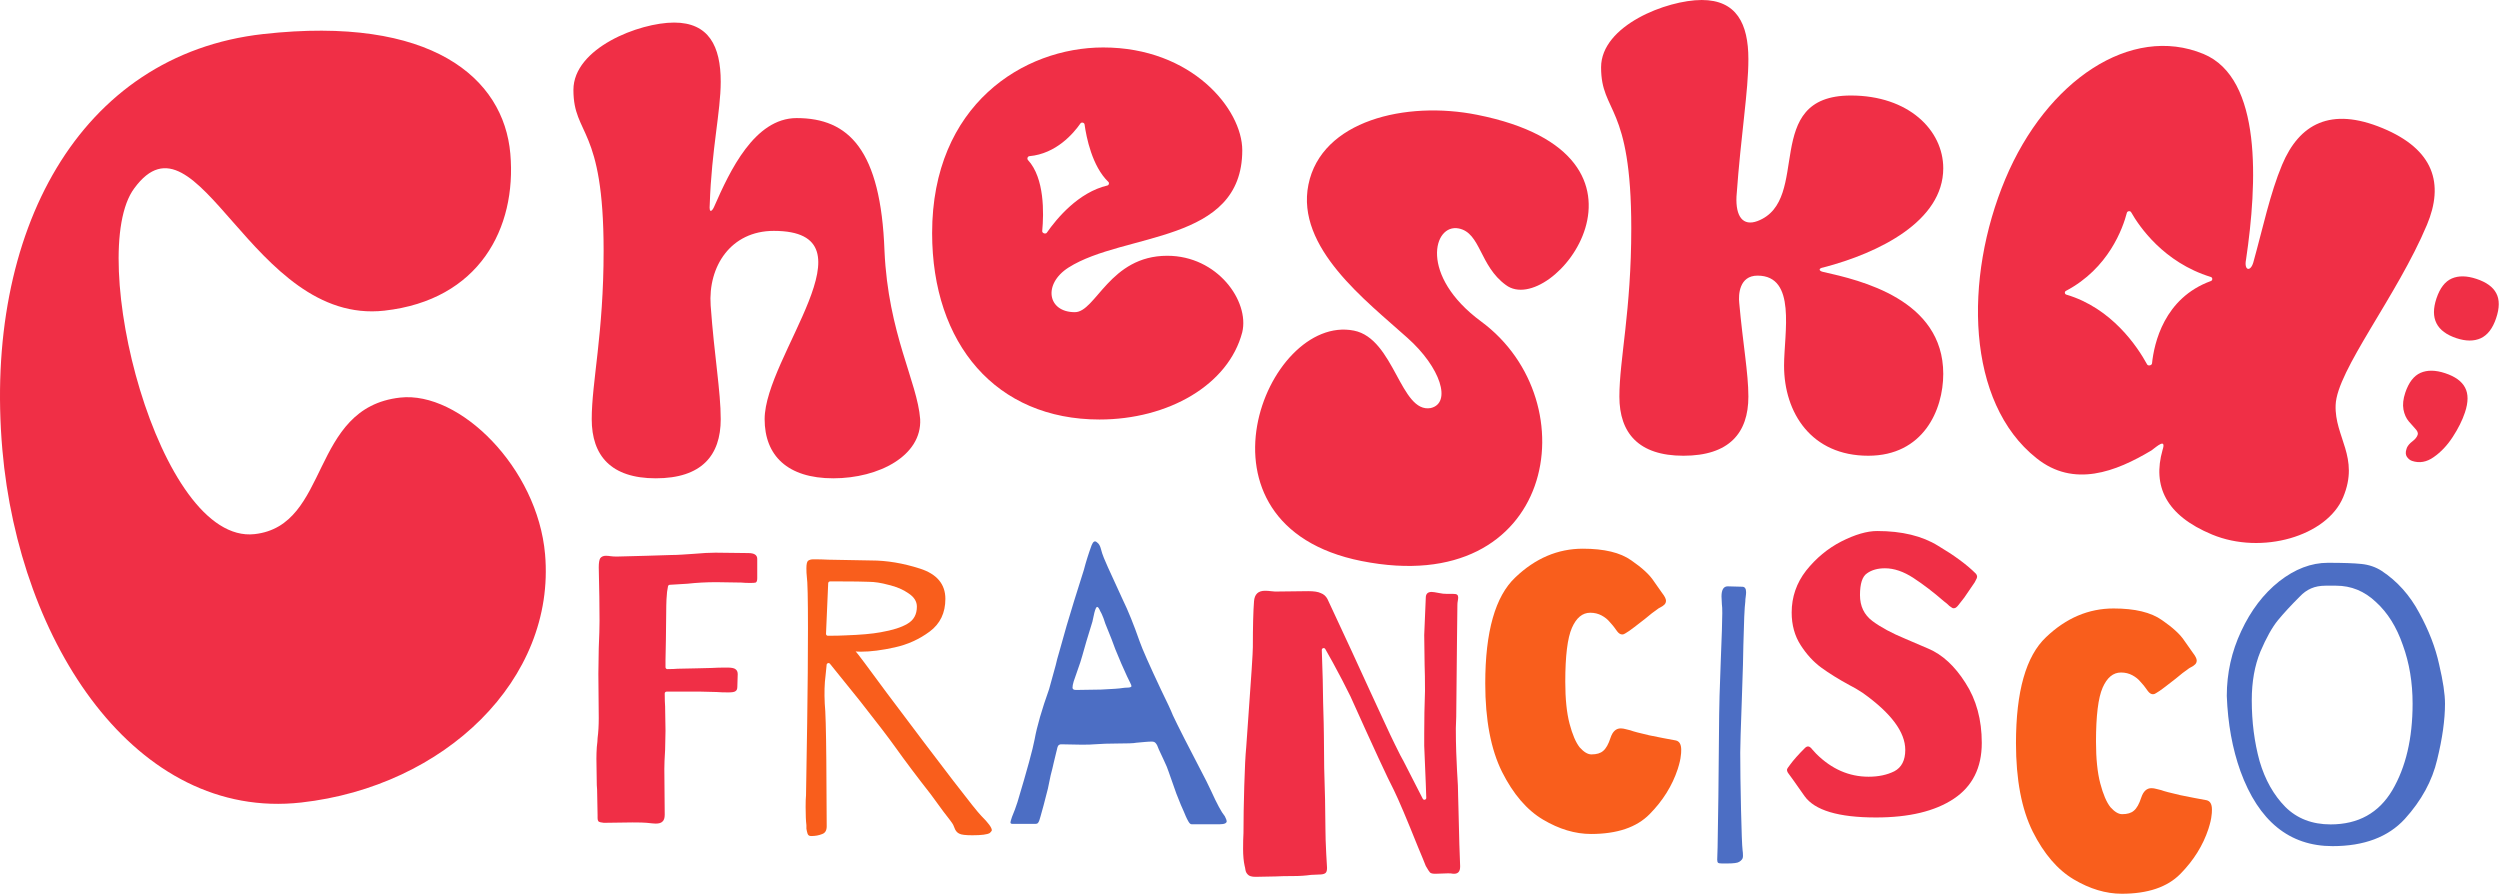 <svg width="1007" height="360" viewBox="0 0 1007 360" fill="none" xmlns="http://www.w3.org/2000/svg">
<path d="M260.361 223.869L270.424 223.556C271.682 223.556 273.097 223.504 274.669 223.4C276.242 223.296 277.814 223.191 279.386 223.087C282.951 222.775 285.886 222.618 288.192 222.618L301.4 222.775C303.811 222.775 305.016 223.556 305.016 225.12V232.937C305.016 233.875 304.806 234.448 304.387 234.656C304.073 234.761 303.339 234.813 302.186 234.813C300.823 234.813 299.618 234.761 298.569 234.656L288.506 234.5C284.523 234.5 280.644 234.709 276.871 235.125L269.762 235.558C269.413 235.579 269.125 235.838 269.067 236.183L268.694 238.409C268.485 240.702 268.38 242.526 268.38 243.881L268.223 257.795L268.065 265.768V268.77C268.065 269.185 268.401 269.521 268.816 269.518C270.64 269.507 272.014 269.456 272.94 269.364L280.487 269.208L286.777 269.051C288.244 268.947 290.288 268.895 292.909 268.895C294.586 268.895 295.687 269.104 296.211 269.52C296.84 269.937 297.154 270.615 297.154 271.553L296.997 276.712C296.997 277.546 296.735 278.119 296.211 278.432C295.792 278.744 294.848 278.901 293.381 278.901C291.494 278.901 289.921 278.849 288.663 278.744L282.374 278.588H268.501C268.087 278.588 267.751 278.924 267.752 279.338C267.761 281.666 267.813 283.397 267.908 284.529L268.065 294.379L267.908 302.039C267.698 305.374 267.594 307.928 267.594 309.7L267.751 328.148C267.751 329.503 267.436 330.441 266.807 330.962C266.283 331.483 265.392 331.744 264.134 331.744C263.61 331.744 262.405 331.64 260.518 331.431C259.575 331.327 257.635 331.275 254.7 331.275L243.222 331.431C242.131 331.333 241.416 331.141 241.075 330.856C241.038 330.824 241.006 330.786 240.981 330.743C240.798 330.438 240.706 330.042 240.706 329.555C240.706 328.93 240.706 328.513 240.706 328.304L240.549 320.018C240.549 318.559 240.496 317.308 240.392 316.266L240.234 305.635C240.234 304.072 240.287 302.508 240.392 300.945C240.601 299.277 240.706 298.079 240.706 297.349C241.021 294.952 241.178 292.242 241.178 289.219L241.021 271.396L241.178 261.078C241.387 256.284 241.492 252.636 241.492 250.134C241.492 244.297 241.387 237.106 241.178 228.559C241.178 226.683 241.387 225.432 241.807 224.807C242.331 224.182 243.065 223.869 244.008 223.869C244.637 223.869 245.266 223.921 245.895 224.025C246.629 224.13 247.467 224.182 248.411 224.182L260.361 223.869Z" fill="#F02F46"/>
<path d="M395.263 328.628C398.094 331.442 399.509 333.37 399.509 334.412C399.509 334.614 399.264 334.961 398.775 335.454C398.74 335.489 398.703 335.521 398.661 335.546C397.678 336.145 395.34 336.445 391.647 336.445C388.921 336.445 387.192 336.236 386.458 335.819C385.724 335.507 385.148 334.934 384.728 334.1C384.414 333.266 384.152 332.641 383.942 332.224C383.628 331.598 382.317 329.826 380.011 326.908C377.81 323.885 376.133 321.593 374.98 320.029C369.424 312.942 364.602 306.532 360.514 300.799C357.998 297.256 353.333 291.158 346.52 282.507L344.004 279.381L334.302 267.357C333.881 266.835 333.039 267.086 332.972 267.753L332.526 272.189C332.106 275.316 332.002 279.068 332.211 283.445C332.526 286.364 332.735 293.92 332.84 306.115C332.945 318.309 332.997 327.221 332.997 332.849C332.997 334.517 332.368 335.559 331.11 335.976C329.853 336.497 328.385 336.758 326.708 336.758C325.974 336.758 325.502 336.445 325.293 335.819C325.088 335.209 324.933 334.55 324.829 333.84C324.824 333.805 324.821 333.769 324.821 333.733C324.821 333.034 324.821 332.583 324.821 332.38C324.611 330.712 324.507 328.263 324.507 325.032C324.507 322.947 324.559 321.384 324.664 320.342C324.769 314.714 324.926 304.916 325.136 290.95C325.345 276.879 325.45 264.268 325.45 253.115C325.45 241.129 325.293 234.146 324.978 232.166C324.873 231.332 324.821 230.238 324.821 228.883C324.821 227.319 325.031 226.329 325.45 225.912C325.974 225.495 326.708 225.287 327.651 225.287C329.748 225.287 331.792 225.339 333.784 225.443L350.922 225.756C357.212 225.756 363.763 226.85 370.577 229.039C377.391 231.228 380.797 235.293 380.797 241.233C380.797 246.862 378.701 251.239 374.508 254.366C370.315 257.493 365.598 259.63 360.357 260.776C355.22 261.923 350.713 262.496 346.834 262.496C345.472 262.496 344.738 262.444 344.633 262.339C345.262 262.965 349.402 268.489 357.055 278.912C380.116 309.659 392.852 326.231 395.263 328.628ZM332.717 255.304C332.698 255.73 333.04 256.086 333.467 256.085C336.54 256.078 338.9 256.026 340.545 255.929C346.625 255.721 351.342 255.304 354.696 254.679C359.518 253.845 363.134 252.698 365.545 251.239C368.061 249.78 369.319 247.487 369.319 244.36C369.319 242.276 368.219 240.504 366.017 239.045C363.816 237.481 361.143 236.335 357.998 235.605C354.958 234.771 352.285 234.355 349.979 234.355C347.358 234.25 343.689 234.198 338.972 234.198H334.345C333.943 234.198 333.613 234.515 333.595 234.916L332.717 255.304Z" fill="#F95E1C"/>
<path d="M493.27 328.657C493.31 328.704 493.343 328.755 493.371 328.81C493.867 329.805 494.116 330.455 494.116 330.759C494.116 331.593 493.172 332.01 491.285 332.01H479.964C479.545 332.01 479.126 331.645 478.706 330.916C478.287 330.186 477.92 329.456 477.606 328.727C477.291 327.997 477.029 327.372 476.819 326.851C476.295 325.808 475.299 323.411 473.832 319.659C472.469 315.907 471.421 312.936 470.687 310.748C470.373 309.705 469.744 308.194 468.8 306.214C467.875 304.168 467.201 302.725 466.78 301.884C466.764 301.852 466.75 301.819 466.739 301.785C466.338 300.6 465.937 299.795 465.536 299.373C465.511 299.347 465.488 299.32 465.465 299.293C465.148 298.904 464.635 298.709 463.926 298.709C463.192 298.709 462.249 298.762 461.096 298.866C460.064 298.968 458.931 299.071 457.697 299.173C457.657 299.177 457.618 299.183 457.579 299.192C456.682 299.391 454.08 299.491 449.775 299.491C446.735 299.491 443.747 299.595 440.812 299.804C439.869 299.908 438.191 299.96 435.78 299.96L427.447 299.804C426.946 299.804 426.54 299.994 426.231 300.376C426.202 300.411 426.179 300.449 426.159 300.49C425.964 300.896 425.817 301.397 425.717 301.993C425.612 302.514 425.508 302.931 425.403 303.243L424.459 307.152C424.145 308.611 423.726 310.331 423.202 312.311C422.782 314.187 422.415 315.959 422.101 317.627L420.371 324.349L419.113 328.883C418.799 330.134 418.484 330.968 418.17 331.385C417.96 331.697 417.593 331.854 417.069 331.854H407.792C407.268 331.854 407.006 331.645 407.006 331.228C407.006 331.02 407.216 330.29 407.635 329.039C408.474 327.059 409.207 325.079 409.836 323.099C413.715 310.174 416.021 301.732 416.755 297.771C417.698 292.56 419.637 285.837 422.573 277.604C423.516 274.06 424.407 270.829 425.246 267.91C425.56 266.451 426.032 264.679 426.661 262.595C428.652 255.299 430.644 248.472 432.636 242.114L436.567 229.607C437.405 226.376 438.453 223.041 439.711 219.601C440.327 218.071 441.043 217.689 441.859 218.455C441.895 218.489 441.934 218.52 441.974 218.549C442.572 218.972 443.024 219.687 443.328 220.696C443.642 221.738 443.852 222.467 443.957 222.884C444.271 224.135 447.049 230.389 452.29 241.645C454.387 245.918 456.641 251.495 459.052 258.374C460.1 261.396 462.983 267.91 467.7 277.916C470.111 282.815 471.683 286.202 472.417 288.078C474.094 291.726 478.601 300.586 485.939 314.656L487.826 318.565C490.199 323.798 492.014 327.162 493.27 328.657ZM452.133 277.134C452.867 277.03 453.496 276.978 454.02 276.978C454.544 276.978 454.963 276.926 455.278 276.822C455.592 276.718 455.75 276.561 455.75 276.353C455.75 276.144 455.592 275.727 455.278 275.102C454.754 274.164 453.548 271.558 451.661 267.285C449.775 262.907 448.464 259.624 447.73 257.436C446.682 254.934 445.844 252.85 445.215 251.182C444.691 249.514 444.271 248.368 443.957 247.742C443.754 247.239 443.502 246.735 443.202 246.231C443.181 246.196 443.163 246.16 443.148 246.123C442.946 245.628 442.744 245.23 442.542 244.928C442.332 244.616 442.122 244.459 441.913 244.459C441.598 244.459 441.231 245.241 440.812 246.804C440.498 248.368 440.236 249.566 440.026 250.4C438.139 256.445 436.776 261.031 435.938 264.158C435.518 265.722 434.889 267.65 434.051 269.943C433.317 272.132 432.793 273.643 432.479 274.477C432.164 275.519 432.007 276.353 432.007 276.978C432.007 277.604 432.479 277.916 433.422 277.916C435.623 277.916 438.978 277.864 443.485 277.76C448.097 277.551 450.98 277.343 452.133 277.134Z" fill="#4C6EC4"/>
<path d="M526.976 238.119C529.282 238.119 530.959 238.38 532.007 238.901C533.16 239.318 534.051 240.1 534.68 241.246C535.729 243.435 537.039 246.249 538.611 249.689L544.429 262.196L551.819 278.299C553.182 281.217 554.964 285.074 557.165 289.868C559.367 294.663 560.939 297.998 561.882 299.874C563.664 303.522 564.817 305.763 565.342 306.597L573.085 321.733C573.45 322.447 574.53 322.167 574.502 321.366L574.304 315.664L573.675 300.343V295.653C573.675 289.92 573.78 284.136 573.99 278.299C573.99 273.921 573.937 270.378 573.832 267.668L573.675 255.786L574.304 240.777C574.304 239.214 575.09 238.432 576.663 238.432C577.187 238.432 578.235 238.588 579.807 238.901C580.751 239.11 581.747 239.214 582.795 239.214C583.843 239.214 584.682 239.214 585.311 239.214C586.082 239.214 586.588 239.302 586.827 239.479C586.866 239.508 586.904 239.539 586.943 239.57C587.218 239.784 587.355 240.134 587.355 240.621C587.355 241.038 587.302 241.507 587.198 242.028C587.093 242.549 587.04 243.122 587.04 243.748L586.883 257.193L586.569 288.774L586.411 293.308C586.411 296.851 586.464 300.082 586.569 303.001C586.673 305.919 586.778 308.316 586.883 310.192C587.198 314.674 587.355 318.426 587.355 321.449C587.355 321.032 587.512 327.234 587.827 340.053L588.141 348.809V349.121C588.141 351.177 587.172 352.118 585.235 351.943C585.181 351.938 585.128 351.926 585.076 351.912C584.741 351.823 584.138 351.779 583.267 351.779L578.707 351.935H577.763C577.054 351.935 576.492 351.789 576.077 351.498C576.048 351.477 576.021 351.454 575.997 351.428C575.675 351.086 575.111 350.212 574.304 348.809C573.99 348.079 573.57 347.037 573.046 345.682C572.522 344.327 571.893 342.815 571.159 341.148C566.652 329.891 563.402 322.231 561.411 318.166C559.105 313.788 553.287 301.229 543.957 280.488C541.861 276.214 539.502 271.681 536.882 266.886L533.823 261.433C533.439 260.748 532.394 261.039 532.419 261.823L532.794 273.609L532.951 282.833C533.16 289.712 533.265 294.246 533.265 296.434C533.265 304.981 533.422 313.58 533.737 322.231L533.894 334.425C533.894 336.614 533.999 339.793 534.209 343.962L534.523 349.434V349.747C534.523 350.789 534.261 351.466 533.737 351.779C533.213 352.092 532.479 352.248 531.536 352.248L528.076 352.404C525.875 352.717 523.516 352.873 521.001 352.873C518.066 352.873 515.655 352.925 513.768 353.03L505.749 353.186C504.176 353.186 503.128 352.873 502.604 352.248C502.08 351.727 501.765 351.101 501.66 350.372C501.556 349.642 501.451 349.121 501.346 348.809C500.927 346.932 500.717 344.639 500.717 341.93C500.717 339.428 500.769 337.291 500.874 335.52C500.874 330.1 500.979 323.794 501.189 316.602C501.398 309.307 501.66 304.095 501.975 300.968L502.761 289.868C504.019 272.566 504.648 262.821 504.648 260.632C504.648 252.399 504.805 246.249 505.12 242.184C505.329 239.37 506.797 237.963 509.522 237.963C510.361 237.963 511.147 238.015 511.881 238.119C512.615 238.224 513.191 238.276 513.611 238.276L526.976 238.119Z" fill="#F02F46"/>
<path d="M637.568 221.014C646.164 221.014 652.663 222.577 657.066 225.704C661.468 228.726 664.508 231.54 666.186 234.146C667.968 236.648 669.068 238.211 669.487 238.836C670.536 240.191 671.06 241.234 671.06 241.963C671.06 242.589 670.85 243.11 670.431 243.527C670.012 243.943 669.487 244.308 668.859 244.621C668.28 244.909 667.878 245.152 667.655 245.352C667.618 245.385 667.58 245.416 667.539 245.444C666.288 246.279 664.632 247.568 662.569 249.311C661.626 250.041 660.211 251.135 658.324 252.594C656.597 253.907 655.411 254.731 654.767 255.065C654.727 255.086 654.689 255.11 654.653 255.136C654.252 255.422 653.85 255.565 653.449 255.565C652.715 255.565 652.034 255.148 651.405 254.314C650.776 253.48 650.357 252.907 650.147 252.594C649.938 252.282 649.361 251.604 648.418 250.562C647.579 249.52 646.478 248.634 645.116 247.904C643.753 247.175 642.233 246.81 640.556 246.81C637.411 246.81 634.948 248.842 633.166 252.907C631.384 256.972 630.493 264.216 630.493 274.638C630.493 281.517 631.069 287.146 632.222 291.523C633.375 295.901 634.738 299.08 636.31 301.06C637.988 302.936 639.56 303.874 641.027 303.874C643.124 303.874 644.696 303.405 645.745 302.467C646.898 301.529 647.894 299.757 648.732 297.151C649.571 294.65 650.933 293.399 652.82 293.399C653.449 293.399 654.131 293.503 654.864 293.712C655.703 293.92 656.332 294.077 656.751 294.181C657.799 294.598 660.368 295.275 664.456 296.213C668.544 297.047 672.056 297.725 674.991 298.246C676.458 298.558 677.192 299.809 677.192 301.998C677.192 303.04 677.14 303.822 677.035 304.343C676.93 305.698 676.511 307.522 675.777 309.815C673.576 316.486 669.802 322.531 664.456 327.95C659.215 333.266 651.353 335.924 640.87 335.924C634.476 335.924 628.029 333.996 621.53 330.139C615.031 326.283 609.528 319.873 605.02 310.909C600.513 301.842 598.259 289.96 598.259 275.264C598.259 254.418 602.295 240.191 610.366 232.583C618.438 224.87 627.505 221.014 637.568 221.014Z" fill="#F95E1C"/>
<path d="M703.013 242.276C702.699 244.569 702.437 250.458 702.227 259.942C702.227 262.861 702.018 270.261 701.598 282.143C701.179 293.608 700.969 300.591 700.969 303.092C700.969 309.137 701.074 316.798 701.284 326.074C701.493 335.246 701.703 340.718 701.913 342.49C702.018 343.115 702.07 343.845 702.07 344.679C702.07 345.368 701.93 345.871 701.649 346.188C701.616 346.225 701.585 346.263 701.556 346.303C701.34 346.595 700.988 346.888 700.498 347.18C699.869 347.597 698.244 347.806 695.623 347.806C695.204 347.806 694.523 347.806 693.579 347.806C692.741 347.806 692.216 347.701 692.007 347.493C691.797 347.284 691.692 346.868 691.692 346.242L691.85 341.239L692.164 320.759L692.479 287.927C692.479 284.8 692.688 277.713 693.107 266.665C693.212 264.059 693.37 259.838 693.579 254.001C693.785 248.159 693.789 244.685 693.59 243.58C693.583 243.543 693.578 243.508 693.577 243.47L693.422 240.243C693.422 237.533 694.261 236.178 695.938 236.178L701.756 236.335C702.804 236.335 703.328 237.064 703.328 238.524C703.328 239.045 703.275 239.67 703.171 240.4C703.066 241.025 703.013 241.65 703.013 242.276Z" fill="#4C6EC4"/>
<path d="M756.121 213.897C766.079 213.897 774.255 215.878 780.65 219.838C787.149 223.695 792.18 227.395 795.744 230.938C796.164 231.355 796.373 231.824 796.373 232.345C796.373 232.658 796.216 233.075 795.902 233.596C795.709 233.979 795.561 234.274 795.456 234.482C795.439 234.517 795.419 234.55 795.396 234.582C794.868 235.32 793.988 236.607 792.757 238.443C791.604 240.215 790.66 241.517 789.927 242.351C789.612 242.768 789.245 243.237 788.826 243.758C788.532 244.148 788.238 244.447 787.944 244.654C787.904 244.683 787.866 244.715 787.827 244.746C787.611 244.921 787.263 245.009 786.782 245.009C786.576 245.009 786.066 244.707 785.253 244.103C785.224 244.082 785.197 244.058 785.172 244.033C784.451 243.32 783.729 242.707 783.008 242.195C778.815 238.547 774.727 235.42 770.744 232.814C766.76 230.209 762.934 228.906 759.266 228.906C756.33 228.906 753.919 229.583 752.033 230.938C750.146 232.189 749.202 235.107 749.202 239.693C749.202 244.175 750.88 247.667 754.234 250.168C757.588 252.67 762.043 255.067 767.599 257.36C768.123 257.568 771.163 258.871 776.719 261.268C782.379 263.666 787.358 268.252 791.656 275.026C796.059 281.801 798.26 289.879 798.26 299.259C798.26 309.265 794.486 316.769 786.939 321.772C779.392 326.775 768.962 329.277 755.649 329.277C740.554 329.277 730.963 326.41 726.875 320.678C722.786 314.841 720.638 311.818 720.428 311.61C720.009 311.089 719.799 310.568 719.799 310.047C719.799 309.734 720.218 309.056 721.057 308.014C722.42 306.138 724.411 303.897 727.032 301.292C727.451 300.875 727.87 300.666 728.29 300.666C728.814 300.666 729.39 301.083 730.019 301.917C730.648 302.646 731.172 303.22 731.592 303.637C737.776 309.786 744.8 312.861 752.662 312.861C756.645 312.861 760.104 312.131 763.039 310.672C765.974 309.109 767.442 306.242 767.442 302.073C767.442 294.882 761.729 287.221 750.303 279.091C748.416 277.84 746.634 276.798 744.957 275.964C740.554 273.567 736.781 271.222 733.636 268.929C730.491 266.636 727.713 263.614 725.302 259.861C722.891 256.109 721.686 251.732 721.686 246.729C721.686 240.475 723.625 234.847 727.504 229.844C731.487 224.841 736.204 220.933 741.655 218.118C747.211 215.304 752.033 213.897 756.121 213.897Z" fill="#F02F46"/>
<path d="M851.344 245.09C859.94 245.09 866.439 246.653 870.842 249.78C875.244 252.803 878.284 255.617 879.961 258.222C881.743 260.724 882.844 262.287 883.263 262.913C884.312 264.268 884.836 265.31 884.836 266.039C884.836 266.665 884.626 267.186 884.207 267.603C883.787 268.02 883.263 268.385 882.634 268.697C882.055 268.985 881.654 269.229 881.43 269.428C881.394 269.461 881.356 269.492 881.315 269.52C880.064 270.355 878.407 271.644 876.345 273.387C875.401 274.117 873.986 275.211 872.099 276.671C870.373 277.984 869.187 278.807 868.543 279.141C868.503 279.162 868.465 279.186 868.429 279.212C868.027 279.498 867.626 279.641 867.225 279.641C866.491 279.641 865.81 279.224 865.181 278.39C864.552 277.557 864.133 276.983 863.923 276.671C863.714 276.358 863.137 275.68 862.194 274.638C861.355 273.596 860.254 272.71 858.892 271.98C857.529 271.251 856.009 270.886 854.332 270.886C851.187 270.886 848.724 272.918 846.942 276.983C845.16 281.048 844.269 288.292 844.269 298.715C844.269 305.594 844.845 311.222 845.998 315.599C847.151 319.977 848.514 323.156 850.086 325.136C851.764 327.012 853.336 327.95 854.803 327.95C856.9 327.95 858.472 327.481 859.521 326.543C860.674 325.605 861.669 323.833 862.508 321.228C863.347 318.726 864.709 317.475 866.596 317.475C867.225 317.475 867.906 317.58 868.64 317.788C869.479 317.997 870.108 318.153 870.527 318.257C871.575 318.674 874.144 319.352 878.232 320.29C882.32 321.123 885.832 321.801 888.767 322.322C890.234 322.635 890.968 323.885 890.968 326.074C890.968 327.116 890.916 327.898 890.811 328.419C890.706 329.774 890.287 331.598 889.553 333.891C887.352 340.562 883.578 346.607 878.232 352.027C872.991 357.342 865.129 360 854.646 360C848.252 360 841.805 358.072 835.306 354.215C828.807 350.359 823.304 343.949 818.796 334.986C814.289 325.918 812.035 314.036 812.035 299.34C812.035 278.495 816.071 264.268 824.142 256.659C832.214 248.946 841.281 245.09 851.344 245.09Z" fill="#F95E1C"/>
<path d="M959.374 229.977C965.663 234.146 970.695 239.774 974.468 246.862C978.347 253.949 981.02 260.88 982.487 267.655C984.06 274.326 984.846 279.589 984.846 283.445C984.846 289.907 983.798 297.412 981.701 305.958C979.71 314.505 975.359 322.478 968.651 329.879C961.942 337.174 952.245 340.822 939.562 340.822C922.161 340.822 909.791 330.764 902.454 310.649C899.204 301.581 897.37 291.471 896.95 280.319C896.95 271.147 898.89 262.444 902.768 254.21C906.647 245.872 911.731 239.201 918.02 234.198C924.414 229.195 930.966 226.694 937.675 226.694C943.755 226.694 948.262 226.85 951.197 227.163C954.237 227.475 956.963 228.414 959.374 229.977ZM938.775 332.067C949.887 332.067 958.168 327.481 963.619 318.309C969.07 309.033 971.795 297.412 971.795 283.445C971.795 274.899 970.485 267.03 967.864 259.838C965.349 252.542 961.732 246.757 957.015 242.484C952.403 238.107 947.057 235.918 940.977 235.918C940.453 235.918 939.038 235.918 936.731 235.918C934.53 235.918 932.591 236.283 930.914 237.012C929.236 237.742 927.716 238.836 926.354 240.295C922.895 243.735 919.959 246.914 917.548 249.832C915.242 252.646 912.884 256.868 910.473 262.496C908.167 268.124 907.013 274.638 907.013 282.038C907.013 290.793 908.062 298.975 910.158 306.584C912.36 314.088 915.819 320.237 920.536 325.032C925.253 329.722 931.333 332.067 938.775 332.067Z" fill="#4C6EC4"/>
<path d="M320.895 47.564C341.9 47.564 354.799 60.388 356.273 101.06C357.747 134.403 369.54 153.823 370.645 168.846C371.382 183.503 354.062 192.663 335.636 192.663C317.209 192.663 307.996 183.503 307.996 168.846C307.996 143.564 354.062 92.999 311.682 92.999C294.361 92.999 285.148 107.289 286.254 123.045C287.728 143.564 290.307 157.487 290.307 168.846C290.307 183.503 282.568 192.663 264.142 192.663C246.085 192.663 238.346 183.503 238.346 168.846C238.346 153.823 243.137 134.403 243.137 101.06C243.137 50.495 230.975 54.892 230.975 36.205C230.975 19.35 257.509 9.091 271.513 9.091C285.517 9.091 290.307 18.617 290.307 32.907C290.307 44.999 286.622 60.022 285.885 82.373C285.517 86.403 286.991 84.938 287.728 83.106C293.993 68.816 303.943 47.564 320.895 47.564Z" fill="#F02F46"/>
<path d="M470.168 103.026C490.436 103.026 503.335 121.347 500.386 133.805C494.859 155.056 470.536 168.98 442.897 168.98C401.254 168.98 375.458 138.568 375.458 93.866C375.458 42.202 412.31 19.118 444.371 19.118C480.118 19.118 500.386 44.034 500.386 60.522C500.386 98.263 452.847 93.499 430.367 107.789C420.049 114.385 421.891 125.744 432.947 125.744C441.423 125.744 446.951 103.026 470.168 103.026ZM436.86 50.108C436.756 49.365 435.626 49.108 435.198 49.724C432.423 53.713 425.461 61.924 414.64 62.904C413.934 62.968 413.581 63.937 414.062 64.458C420.785 71.733 420.477 85.882 419.806 93.074C419.727 93.917 421.171 94.437 421.655 93.743C425.646 88.014 434.37 77.47 446.061 74.717C446.696 74.567 446.918 73.717 446.447 73.265C439.885 66.968 437.58 55.259 436.86 50.108Z" fill="#F02F46"/>
<path d="M782.744 67.786C782.744 89.038 756.947 101.862 734.468 107.725C732.257 108.091 732.625 109.19 734.468 109.557C749.209 112.855 782.744 120.549 782.744 150.595C782.744 165.251 774.637 183.572 752.525 183.572C729.677 183.572 718.621 166.351 718.621 147.297C718.621 134.106 723.781 111.023 707.934 111.023C700.564 111.023 700.195 118.717 700.564 122.015C702.038 138.503 704.249 150.229 704.249 159.755C704.249 174.412 696.51 183.572 678.084 183.572C660.026 183.572 652.287 174.412 652.287 159.755C652.287 144.732 657.078 125.313 657.078 91.969C657.078 41.404 644.917 45.801 644.917 27.114C644.917 10.259 671.45 0 685.454 0C699.458 0 704.249 9.527 704.249 23.817C704.249 37.008 701.301 53.496 699.458 79.145C699.09 87.206 702.038 91.236 707.934 89.038C730.045 80.61 709.04 38.473 745.523 38.473C768.74 38.473 782.744 52.397 782.744 67.786Z" fill="#F02F46"/>
<path d="M596.603 129.495C640.549 161.891 626.322 241.521 548.393 225.975C475.776 211.489 509.956 126.109 545.378 133.176C561.673 136.426 564.068 166.556 576.302 164.363C584.814 162.355 580.336 148.026 566.901 136.079C550.374 121.2 521.904 99.768 527.027 74.382C532.239 48.55 566.287 40.516 594.98 46.24C677.16 62.634 625.137 128.701 606.569 114.805C595.958 107.128 596.439 93.788 587.583 92.022C577.311 89.972 571.58 111.068 596.603 129.495Z" fill="#F02F46"/>
<path d="M977.574 90.564C965.619 119.091 941.236 149.262 940.796 163.151C940.286 176.041 950.57 184.183 943.813 200.307C937.229 216.017 911.056 223.612 891.05 215.324C872.295 207.554 867.007 195.659 871.058 181.325C872.72 176.191 868.73 179.876 866.614 181.425C852.246 190.029 835.308 196.598 820.299 184.557C792.018 162.166 790.935 112.225 807.741 72.122C824.374 32.433 858.381 9.645 887.557 21.732C911.313 31.574 909.231 73.896 904.708 104.531C903.809 109.011 906.483 109.633 907.625 105.74C911.502 91.819 914.373 77.967 919.224 66.391C926.154 49.853 938.822 42.971 959.661 51.604C980.5 60.238 984.505 74.027 977.574 90.564ZM858.414 85.472C858.046 84.824 856.895 84.975 856.707 85.697C855.107 91.846 849.386 108.104 832.143 117.172C831.519 117.501 831.615 118.469 832.292 118.669C850.672 124.105 861.01 139.734 864.859 146.79C865.256 147.517 866.747 147.204 866.833 146.38C867.674 138.299 871.678 120.041 890.581 113.186C891.302 112.924 891.282 111.797 890.548 111.571C871.468 105.719 861.59 91.07 858.414 85.472Z" fill="#F02F46"/>
<path d="M1005.44 128.159C1004.07 132.263 1002.01 134.959 999.255 136.247C996.52 137.486 993.258 137.479 989.47 136.224C981.41 133.554 978.722 128.211 981.408 120.196C982.799 116.044 984.854 113.372 987.573 112.181C990.292 110.989 993.594 111.037 997.479 112.324C1001.51 113.659 1004.18 115.59 1005.49 118.116C1006.85 120.659 1006.84 124.006 1005.44 128.159ZM992.874 166.157C991.806 169.344 990.164 172.636 987.947 176.032C985.73 179.428 983.181 182.124 980.301 184.12C977.468 186.132 974.571 186.647 971.609 185.666C970.783 185.393 970.079 184.837 969.497 184.001C968.962 183.18 968.905 182.142 969.326 180.887L969.52 180.307C969.925 179.422 970.669 178.569 971.753 177.748C972.838 176.927 973.534 176.058 973.841 175.141C974.084 174.416 973.744 173.579 972.821 172.63C971.947 171.697 971.105 170.747 970.295 169.782C969.211 168.511 968.482 166.902 968.11 164.954C967.753 162.959 967.996 160.706 968.837 158.195C970.228 154.043 972.284 151.371 975.003 150.179C977.722 148.988 981.024 149.036 984.908 150.323C988.939 151.658 991.61 153.589 992.921 156.115C994.281 158.658 994.265 162.005 992.874 166.157Z" fill="#F02F46"/>
<path d="M161.17 160.148C185.188 157.463 216.538 188.475 219.555 223.259C223.925 273.637 179.167 316.789 121.305 323.256C54.709 330.7 7.708 259.049 0.946 181.084C-6.65 93.524 31.791 22.012 106.029 13.714C173.716 6.148 202.909 31.346 205.562 61.932C208.163 91.918 193.036 120.859 154.825 125.13C101.331 131.109 79.725 40.876 54.097 75.834C34.343 102.264 63.801 219.474 102.557 215.143C133.126 211.726 124.597 164.236 161.17 160.148Z" fill="#F02F46"/>
</svg>
